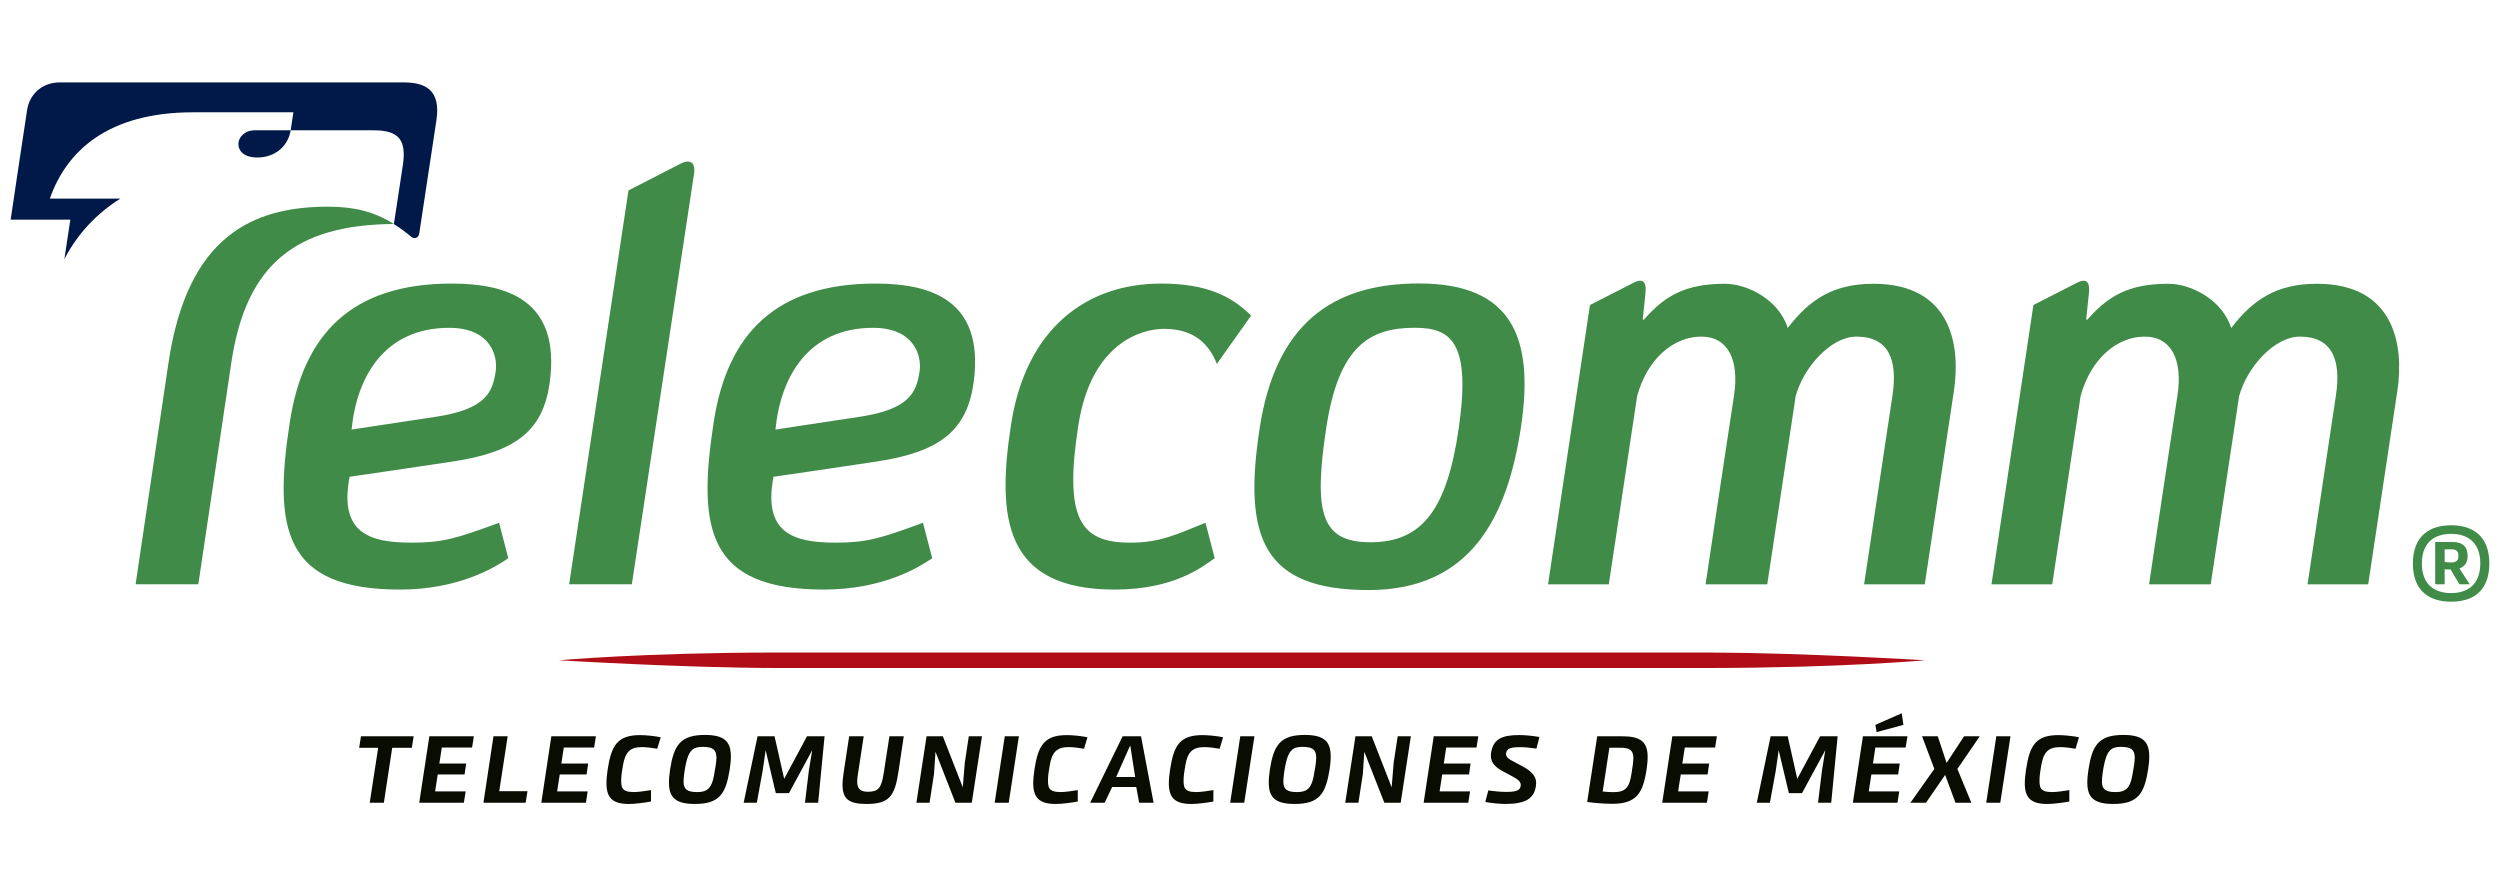 <?xml version="1.0" encoding="utf-8"?>
<!-- Generator: Adobe Illustrator 17.0.0, SVG Export Plug-In . SVG Version: 6.00 Build 0)  -->
<!DOCTYPE svg PUBLIC "-//W3C//DTD SVG 1.1//EN" "http://www.w3.org/Graphics/SVG/1.1/DTD/svg11.dtd">
<svg version="1.1"
	 id="svg8" sodipodi:docname="logoSPEI.svg" inkscape:version="0.92.0 r15299" xmlns:inkscape="http://www.inkscape.org/namespaces/inkscape" xmlns:cc="http://creativecommons.org/ns#" xmlns:sodipodi="http://sodipodi.sourceforge.net/DTD/sodipodi-0.dtd" xmlns:dc="http://purl.org/dc/elements/1.1/" xmlns:svg="http://www.w3.org/2000/svg" xmlns:rdf="http://www.w3.org/1999/02/22-rdf-syntax-ns#"
	 xmlns="http://www.w3.org/2000/svg" xmlns:xlink="http://www.w3.org/1999/xlink" x="0px" y="0px" width="110px" height="39px"
	 viewBox="0 0 110 39" enable-background="new 0 0 110 39" xml:space="preserve">
<g>
	<path fill-rule="evenodd" clip-rule="evenodd" fill="#090C01" d="M16.268,35.32c0.121-0.805,0.243-1.61,0.371-2.416h-0.836
		c0.027-0.171,0.052-0.337,0.079-0.508h2.318c-0.023,0.171-0.054,0.337-0.079,0.508h-0.864L16.89,35.32H16.268L16.268,35.32z
		 M19.331,33.594L19.331,33.594h1.181c-0.024,0.162-0.049,0.325-0.071,0.482H19.26c-0.04,0.246-0.076,0.499-0.115,0.747h1.343
		c-0.025,0.169-0.052,0.332-0.079,0.498h-1.963c0.149-0.976,0.297-1.948,0.445-2.924h1.959c-0.026,0.167-0.052,0.328-0.079,0.495
		H19.44C19.406,33.126,19.369,33.364,19.331,33.594L19.331,33.594z M21.713,32.396L21.713,32.396h0.624l-0.37,2.416h1.243
		l-0.082,0.507h-1.857L21.713,32.396L21.713,32.396z M24.699,33.594L24.699,33.594h1.182c-0.024,0.162-0.048,0.325-0.072,0.482
		h-1.18c-0.04,0.246-0.076,0.499-0.115,0.747h1.343c-0.027,0.169-0.051,0.332-0.076,0.498h-1.964
		c0.146-0.976,0.294-1.948,0.442-2.924h1.961c-0.027,0.167-0.052,0.328-0.079,0.495h-1.334
		C24.773,33.126,24.736,33.364,24.699,33.594L24.699,33.594z M28.644,35.266L28.644,35.266c-0.285,0.054-0.708,0.109-0.973,0.109
		c-0.711,0-0.973-0.269-0.986-0.865c-0.004-0.189,0.016-0.401,0.052-0.651c0.16-1.057,0.432-1.514,1.423-1.514
		c0.247,0,0.609,0.034,0.91,0.094c-0.052,0.17-0.097,0.337-0.151,0.506c-0.226-0.037-0.459-0.072-0.688-0.072
		c-0.524,0-0.73,0.244-0.823,0.819c-0.031,0.184-0.068,0.401-0.073,0.549c-0.013,0.402,0.008,0.61,0.559,0.61
		c0.182,0,0.511-0.046,0.751-0.086C28.645,34.932,28.64,35.095,28.644,35.266L28.644,35.266z M29.435,34.48L29.435,34.48
		c-0.004-0.179,0.012-0.383,0.049-0.621c0.164-1.057,0.443-1.522,1.533-1.522c0.834,0,1.128,0.279,1.141,0.898
		c0.004,0.18-0.014,0.388-0.051,0.623c-0.167,1.057-0.445,1.516-1.532,1.516C29.74,35.375,29.448,35.099,29.435,34.48L29.435,34.48z
		 M30.193,33.547L30.193,33.547c-0.061,0.26-0.12,0.66-0.116,0.853c0.007,0.349,0.18,0.451,0.611,0.451
		c0.438,0,0.617-0.183,0.718-0.681c0.052-0.273,0.12-0.652,0.118-0.852c-0.008-0.35-0.183-0.456-0.616-0.456
		C30.467,32.862,30.315,33.049,30.193,33.547L30.193,33.547z M32.721,35.32L32.721,35.32l0.611-2.924h0.748l0.424,1.872l1.004-1.872
		h0.773l-0.282,2.924h-0.58l0.171-1.415l0.147-0.895l-1.022,1.888h-0.579l-0.448-1.888l-0.13,0.898l-0.257,1.411H32.721
		L32.721,35.32z M37.363,32.396L37.363,32.396h0.64l-0.249,1.627c-0.071,0.452-0.097,0.814,0.435,0.814
		c0.446,0,0.59-0.145,0.694-0.814l0.251-1.627h0.631l-0.233,1.559c-0.163,1.088-0.414,1.419-1.407,1.419
		c-0.762,0-1.038-0.212-1.053-0.795c-0.004-0.172,0.017-0.381,0.054-0.624L37.363,32.396L37.363,32.396z M40.321,35.32L40.321,35.32
		l0.448-2.924h0.715l0.879,2.246l0.087-1.074l0.177-1.172h0.58l-0.449,2.924h-0.72l-0.876-2.242l-0.067,0.988L40.9,35.32H40.321
		L40.321,35.32z M43.766,35.32L43.766,35.32c0.147-0.976,0.295-1.948,0.443-2.924h0.622c-0.148,0.976-0.301,1.948-0.447,2.924
		H43.766L43.766,35.32z M47.424,35.266L47.424,35.266c-0.286,0.054-0.71,0.109-0.974,0.109c-0.711,0-0.971-0.269-0.988-0.865
		c-0.004-0.189,0.017-0.401,0.054-0.651c0.161-1.057,0.431-1.514,1.423-1.514c0.247,0,0.611,0.034,0.909,0.094
		c-0.052,0.17-0.098,0.337-0.15,0.506c-0.226-0.037-0.459-0.072-0.686-0.072c-0.527,0-0.734,0.244-0.826,0.819
		c-0.031,0.184-0.068,0.401-0.073,0.549c-0.011,0.402,0.01,0.61,0.56,0.61c0.183,0,0.509-0.046,0.751-0.086
		C47.424,34.932,47.418,35.095,47.424,35.266L47.424,35.266z M50.122,35.32L50.122,35.32l-0.127-0.691h-1.061l-0.329,0.691h-0.637
		l1.427-2.924h0.81l0.553,2.924H50.122L50.122,35.32z M49.734,32.819L49.734,32.819H49.72l-0.608,1.368h0.835L49.734,32.819
		L49.734,32.819z M53.389,35.266L53.389,35.266c-0.285,0.054-0.708,0.109-0.971,0.109c-0.713,0-0.974-0.269-0.989-0.865
		c-0.003-0.189,0.017-0.401,0.055-0.651c0.158-1.057,0.429-1.514,1.422-1.514c0.246,0,0.611,0.034,0.909,0.094
		c-0.051,0.17-0.098,0.337-0.15,0.506c-0.227-0.037-0.457-0.072-0.687-0.072c-0.524,0-0.732,0.244-0.826,0.819
		c-0.03,0.184-0.067,0.401-0.072,0.549c-0.012,0.402,0.009,0.61,0.56,0.61c0.183,0,0.51-0.046,0.752-0.086
		C53.389,34.932,53.385,35.095,53.389,35.266L53.389,35.266z M54.128,35.32L54.128,35.32c0.149-0.976,0.296-1.948,0.444-2.924h0.623
		c-0.149,0.976-0.302,1.948-0.449,2.924H54.128L54.128,35.32z M55.826,34.48L55.826,34.48c-0.005-0.179,0.012-0.383,0.049-0.621
		c0.164-1.057,0.444-1.522,1.534-1.522c0.837,0,1.128,0.279,1.141,0.898c0.005,0.18-0.012,0.388-0.048,0.623
		c-0.17,1.057-0.448,1.516-1.534,1.516C56.131,35.375,55.838,35.099,55.826,34.48L55.826,34.48z M56.584,33.547L56.584,33.547
		c-0.063,0.26-0.12,0.66-0.116,0.853c0.007,0.349,0.179,0.451,0.611,0.451c0.438,0,0.619-0.183,0.719-0.681
		c0.052-0.273,0.121-0.652,0.115-0.852c-0.007-0.35-0.179-0.456-0.616-0.456C56.859,32.862,56.705,33.049,56.584,33.547
		L56.584,33.547z M59.191,35.32L59.191,35.32l0.449-2.924h0.717l0.876,2.246l0.087-1.074l0.179-1.172h0.579L61.63,35.32h-0.719
		l-0.881-2.242l-0.066,0.988L59.77,35.32H59.191L59.191,35.32z M63.526,33.594L63.526,33.594h1.18
		c-0.023,0.162-0.049,0.325-0.069,0.482h-1.18c-0.042,0.246-0.079,0.499-0.115,0.747h1.34c-0.025,0.169-0.051,0.332-0.078,0.498
		H62.64c0.149-0.976,0.298-1.948,0.444-2.924h1.959c-0.024,0.167-0.05,0.328-0.076,0.495h-1.334
		C63.601,33.126,63.564,33.364,63.526,33.594L63.526,33.594z M65.484,34.78L65.484,34.78c0.301,0.038,0.527,0.064,0.773,0.064
		c0.405,0,0.619-0.044,0.652-0.255c0.029-0.18-0.095-0.286-0.377-0.435l-0.389-0.209c-0.312-0.166-0.614-0.387-0.531-0.852
		c0.106-0.601,0.515-0.75,1.24-0.75c0.259,0,0.606,0.035,0.883,0.085l-0.132,0.512c-0.225-0.033-0.485-0.065-0.679-0.065
		c-0.452,0-0.621,0.047-0.656,0.261c-0.029,0.178,0.13,0.268,0.355,0.387l0.374,0.2c0.431,0.231,0.646,0.469,0.583,0.87
		c-0.086,0.542-0.452,0.78-1.333,0.78c-0.286,0-0.599-0.034-0.893-0.085L65.484,34.78L65.484,34.78z M69.836,35.286L69.836,35.286
		c0.146-0.964,0.296-1.925,0.441-2.89h1.104c0.798,0,1.101,0.247,1.115,0.865c0.005,0.171-0.012,0.362-0.045,0.588
		c-0.159,1.061-0.456,1.518-1.509,1.518C70.608,35.368,70.131,35.332,69.836,35.286L69.836,35.286z M70.813,32.9L70.813,32.9
		c-0.1,0.643-0.195,1.283-0.295,1.926c0.163,0.017,0.315,0.029,0.481,0.029c0.549,0,0.701-0.235,0.79-0.835
		c0.037-0.244,0.083-0.516,0.079-0.687c-0.007-0.31-0.151-0.434-0.569-0.434H70.813L70.813,32.9z M74.023,33.594L74.023,33.594
		h1.182c-0.023,0.162-0.049,0.325-0.071,0.482h-1.179c-0.043,0.246-0.08,0.499-0.116,0.747h1.343
		c-0.027,0.169-0.053,0.332-0.078,0.498h-1.966c0.149-0.976,0.297-1.948,0.444-2.924h1.961c-0.025,0.167-0.052,0.328-0.078,0.495
		h-1.334C74.099,33.126,74.06,33.364,74.023,33.594L74.023,33.594z M77.299,35.32L77.299,35.32l0.608-2.924h0.752l0.421,1.872
		l1.005-1.872h0.771l-0.282,2.924h-0.58l0.173-1.415l0.145-0.895l-1.023,1.888h-0.579l-0.448-1.888l-0.128,0.898l-0.258,1.411
		H77.299L77.299,35.32z M82.411,33.594L82.411,33.594h1.179c-0.021,0.162-0.047,0.325-0.071,0.482H82.34
		c-0.041,0.246-0.078,0.499-0.115,0.747h1.342c-0.025,0.169-0.052,0.332-0.079,0.498h-1.962c0.145-0.976,0.295-1.948,0.443-2.924
		h1.958c-0.024,0.167-0.052,0.328-0.078,0.495h-1.333C82.484,33.126,82.447,33.364,82.411,33.594L82.411,33.594z M83.676,31.383
		L83.676,31.383l0.075,0.511l-1.18,0.319c-0.02-0.105-0.035-0.213-0.055-0.319C82.904,31.724,83.292,31.557,83.676,31.383
		L83.676,31.383z M84.058,35.32L84.058,35.32l1.053-1.487l-0.541-1.437h0.691l0.389,1.172l0.769-1.172h0.691l-0.985,1.437
		l0.614,1.487H86.04l-0.454-1.224l-0.842,1.224H84.058L84.058,35.32z M87.394,35.32L87.394,35.32
		c0.149-0.976,0.297-1.948,0.444-2.924h0.623c-0.148,0.976-0.301,1.948-0.449,2.924H87.394L87.394,35.32z M91.052,35.266
		L91.052,35.266c-0.285,0.054-0.708,0.109-0.974,0.109c-0.71,0-0.972-0.269-0.987-0.865c-0.002-0.189,0.017-0.401,0.055-0.651
		c0.158-1.057,0.429-1.514,1.423-1.514c0.244,0,0.608,0.034,0.907,0.094c-0.051,0.17-0.099,0.337-0.151,0.506
		c-0.226-0.037-0.457-0.072-0.687-0.072c-0.524,0-0.731,0.244-0.825,0.819c-0.029,0.184-0.067,0.401-0.072,0.549
		c-0.013,0.402,0.009,0.61,0.559,0.61c0.183,0,0.511-0.046,0.753-0.086C91.052,34.932,91.047,35.095,91.052,35.266L91.052,35.266z
		 M91.842,34.48L91.842,34.48c-0.004-0.179,0.014-0.383,0.05-0.621c0.163-1.057,0.442-1.522,1.533-1.522
		c0.837,0,1.128,0.279,1.141,0.898c0.005,0.18-0.012,0.388-0.049,0.623c-0.167,1.057-0.446,1.516-1.532,1.516
		C92.148,35.375,91.857,35.099,91.842,34.48L91.842,34.48z M92.603,33.547L92.603,33.547c-0.064,0.26-0.123,0.66-0.118,0.853
		c0.008,0.349,0.181,0.451,0.611,0.451c0.438,0,0.618-0.183,0.716-0.681c0.054-0.273,0.122-0.652,0.118-0.852
		c-0.011-0.35-0.182-0.456-0.616-0.456C92.874,32.862,92.723,33.049,92.603,33.547z"/>
	<path fill-rule="evenodd" clip-rule="evenodd" fill="#001949" d="M11.22,5.732h1.569c-0.111,0.719-0.71,1.198-1.462,1.198
		c-0.589,0-0.838-0.284-0.838-0.599C10.489,6.059,10.747,5.732,11.22,5.732L11.22,5.732z M17.744,3.625L17.744,3.625H2.643
		c-0.806,0-1.345,0.533-1.45,1.211C1.001,6.067,0.469,9.664,0.469,9.664h2.626l-0.263,1.737c0.565-1.095,1.422-2.015,2.465-2.662
		H2.193c0.73-2.084,2.541-3.798,6.307-3.798h4.409c0,0-0.054,0.362-0.119,0.789c0,0.001-0.001,0.001-0.001,0.001l3.645,0.002
		c1.061,0,1.466,0.369,1.292,1.532c-0.148,0.977-0.395,2.594-0.395,2.594c0.2,0.121,0.553,0.378,0.766,0.562
		c0.113,0.097,0.318,0.069,0.35-0.146c0.042-0.267,0.548-3.588,0.756-4.989C19.405,3.934,18.694,3.625,17.744,3.625z"/>
	<path fill-rule="evenodd" clip-rule="evenodd" fill="#3F8B47" d="M25.042,25.708l2.611-17.33c0,0,1.967-1.004,2.293-1.176
		c0.368-0.192,0.679-0.111,0.589,0.463c-0.156,1.004-2.734,18.043-2.734,18.043H25.042L25.042,25.708z M14.43,9.094L14.43,9.094
		c-3.348,0-6.19,1.328-7.014,6.856c-0.906,6.102-1.45,9.758-1.45,9.758h2.76c0,0,0.544-3.656,1.453-9.758
		c0.648-4.353,2.868-6.065,7.154-6.094C16.451,9.303,15.568,9.094,14.43,9.094L14.43,9.094z M40.611,23.001L40.611,23.001
		c-1.866,0.691-2.487,0.876-3.848,0.876c-1.879,0-3.199-0.44-2.729-2.899c0,0,2.566-0.371,4.549-0.672
		c2.816-0.426,3.976-1.395,4.258-3.493c0.487-3.644-1.931-4.336-4.319-4.336c-4.421,0-6.517,2.249-7.113,6.058
		c-0.739,4.748-0.278,7.406,4.842,7.406c2.637,0,4.238-1.014,4.766-1.379L40.611,23.001L40.611,23.001z M34.12,18.902L34.12,18.902
		c0.234-2.401,1.502-4.478,4.295-4.478c1.804,0,2.155,1.216,2.044,1.937c-0.144,0.928-0.462,1.656-2.674,1.985
		C35.352,18.71,34.12,18.902,34.12,18.902L34.12,18.902z M21.96,23.001l0.405,1.561c-0.528,0.365-2.129,1.379-4.766,1.379
		c-5.12,0-5.581-2.658-4.841-7.406c0.595-3.808,2.692-6.058,7.113-6.058c2.387,0,4.806,0.692,4.319,4.336
		c-0.282,2.098-1.444,3.067-4.259,3.493c-1.984,0.3-4.548,0.672-4.548,0.672c-0.472,2.459,0.847,2.899,2.73,2.899
		C19.471,23.877,20.094,23.692,21.96,23.001L21.96,23.001L21.96,23.001z M15.469,18.902L15.469,18.902
		c0.235-2.401,1.503-4.478,4.296-4.478c1.803,0,2.154,1.216,2.044,1.937c-0.145,0.928-0.462,1.656-2.674,1.985
		C16.7,18.71,15.469,18.902,15.469,18.902L15.469,18.902z M55.05,13.884L55.05,13.884c-0.83-0.812-1.889-1.407-3.961-1.407
		c-3.3,0-5.951,1.987-6.603,6.201c-0.639,4.138-0.29,7.263,4.561,7.263c2.634,0,3.872-1.014,4.4-1.379l-0.406-1.561
		c-1.247,0.499-1.965,0.876-3.321,0.876c-2.197,0-2.908-1.065-2.275-5.153c0.561-3.629,2.769-4.255,3.773-4.255
		c1.28,0,1.963,0.623,2.323,1.543L55.05,13.884L55.05,13.884z M62.432,12.472c4.109,0,5.091,2.384,4.484,6.361
		c-0.604,3.941-2.212,7.129-6.696,7.129c-4.658,0-5.534-2.317-4.793-7.129C56.12,14.314,58.564,12.472,62.432,12.472L62.432,12.472
		L62.432,12.472z M64.186,18.833c0.559-3.863-0.405-4.411-1.943-4.411c-1.997,0-3.345,0.824-3.889,4.411
		c-0.573,3.779-0.204,5.026,1.947,5.026C62.574,23.859,63.667,22.43,64.186,18.833L64.186,18.833L64.186,18.833z M82.433,12.486
		L82.433,12.486c-1.735,0-2.801,0.668-3.77,1.946c-0.397-1.247-1.772-1.946-2.772-1.946c-1.735,0-2.649,0.535-3.556,1.576H72.28
		c0.054-0.529,0.067-0.655,0.12-1.16c0.062-0.571-0.168-0.644-0.519-0.462c-0.511,0.265-1.922,0.981-1.922,0.981l-1.845,12.29h2.673
		c0.429-2.844,0.853-5.687,1.247-8.283c0.454-1.662,1.618-2.617,2.82-2.617c1.189,0,1.682,1.039,1.442,2.596
		c-0.361,2.342-1.25,8.304-1.25,8.304h2.713c0.43-2.844,0.857-5.687,1.251-8.283c0.35-1.273,1.549-2.617,2.673-2.617
		c1.433,0,1.822,1.039,1.585,2.596c-0.351,2.343-1.248,8.304-1.248,8.304h2.669c0.429-2.844,0.89-5.922,1.284-8.517
		C86.277,15.176,85.844,12.486,82.433,12.486L82.433,12.486z M101.944,12.486L101.944,12.486c-1.734,0-2.799,0.668-3.769,1.946
		c-0.398-1.247-1.772-1.946-2.772-1.946c-1.734,0-2.649,0.535-3.555,1.576h-0.056c0.052-0.529,0.065-0.655,0.12-1.16
		c0.061-0.571-0.17-0.644-0.521-0.462c-0.511,0.265-1.921,0.981-1.921,0.981l-1.845,12.29h2.673
		c0.432-2.844,0.854-5.687,1.248-8.283c0.453-1.662,1.62-2.617,2.818-2.617c1.189,0,1.683,1.039,1.443,2.596
		c-0.362,2.342-1.248,8.304-1.248,8.304h2.712c0.429-2.844,0.857-5.687,1.25-8.283c0.35-1.273,1.551-2.617,2.674-2.617
		c1.433,0,1.821,1.039,1.585,2.596c-0.351,2.343-1.248,8.304-1.248,8.304h2.668c0.43-2.844,0.891-5.922,1.284-8.517
		C105.786,15.176,105.353,12.486,101.944,12.486L101.944,12.486z M106.167,24.793L106.167,24.793c0,1.238,0.755,1.682,1.682,1.682
		c0.933,0,1.681-0.444,1.681-1.682c0-1.229-0.748-1.681-1.681-1.681C106.922,23.112,106.167,23.564,106.167,24.793L106.167,24.793z
		 M106.562,24.793L106.562,24.793c0-0.953,0.587-1.303,1.287-1.303c0.698,0,1.284,0.35,1.284,1.303c0,0.954-0.587,1.303-1.284,1.303
		C107.149,26.096,106.562,25.747,106.562,24.793L106.562,24.793z M107.565,25.047v0.661h-0.416v-1.86h0.746
		c0.52,0,0.681,0.255,0.681,0.613c0,0.286-0.124,0.464-0.359,0.549c0.151,0.246,0.301,0.472,0.453,0.698h-0.453
		c-0.134-0.217-0.265-0.433-0.389-0.651C107.724,25.057,107.659,25.057,107.565,25.047L107.565,25.047L107.565,25.047z
		 M107.876,24.17L107.876,24.17c0.218,0,0.293,0.113,0.293,0.273v0.038c0,0.19-0.104,0.267-0.332,0.267
		c-0.095,0-0.207-0.011-0.272-0.02V24.17H107.876z"/>
	<path fill-rule="evenodd" clip-rule="evenodd" fill="#B00D16" d="M75.339,28.712v-0.001H34.17
		c-5.863,0.004-9.576,0.341-9.576,0.341s5.466,0.334,9.576,0.34h41.046c5.816-0.007,9.494-0.34,9.494-0.34
		S79.424,28.727,75.339,28.712z"/>
</g>
</svg>
